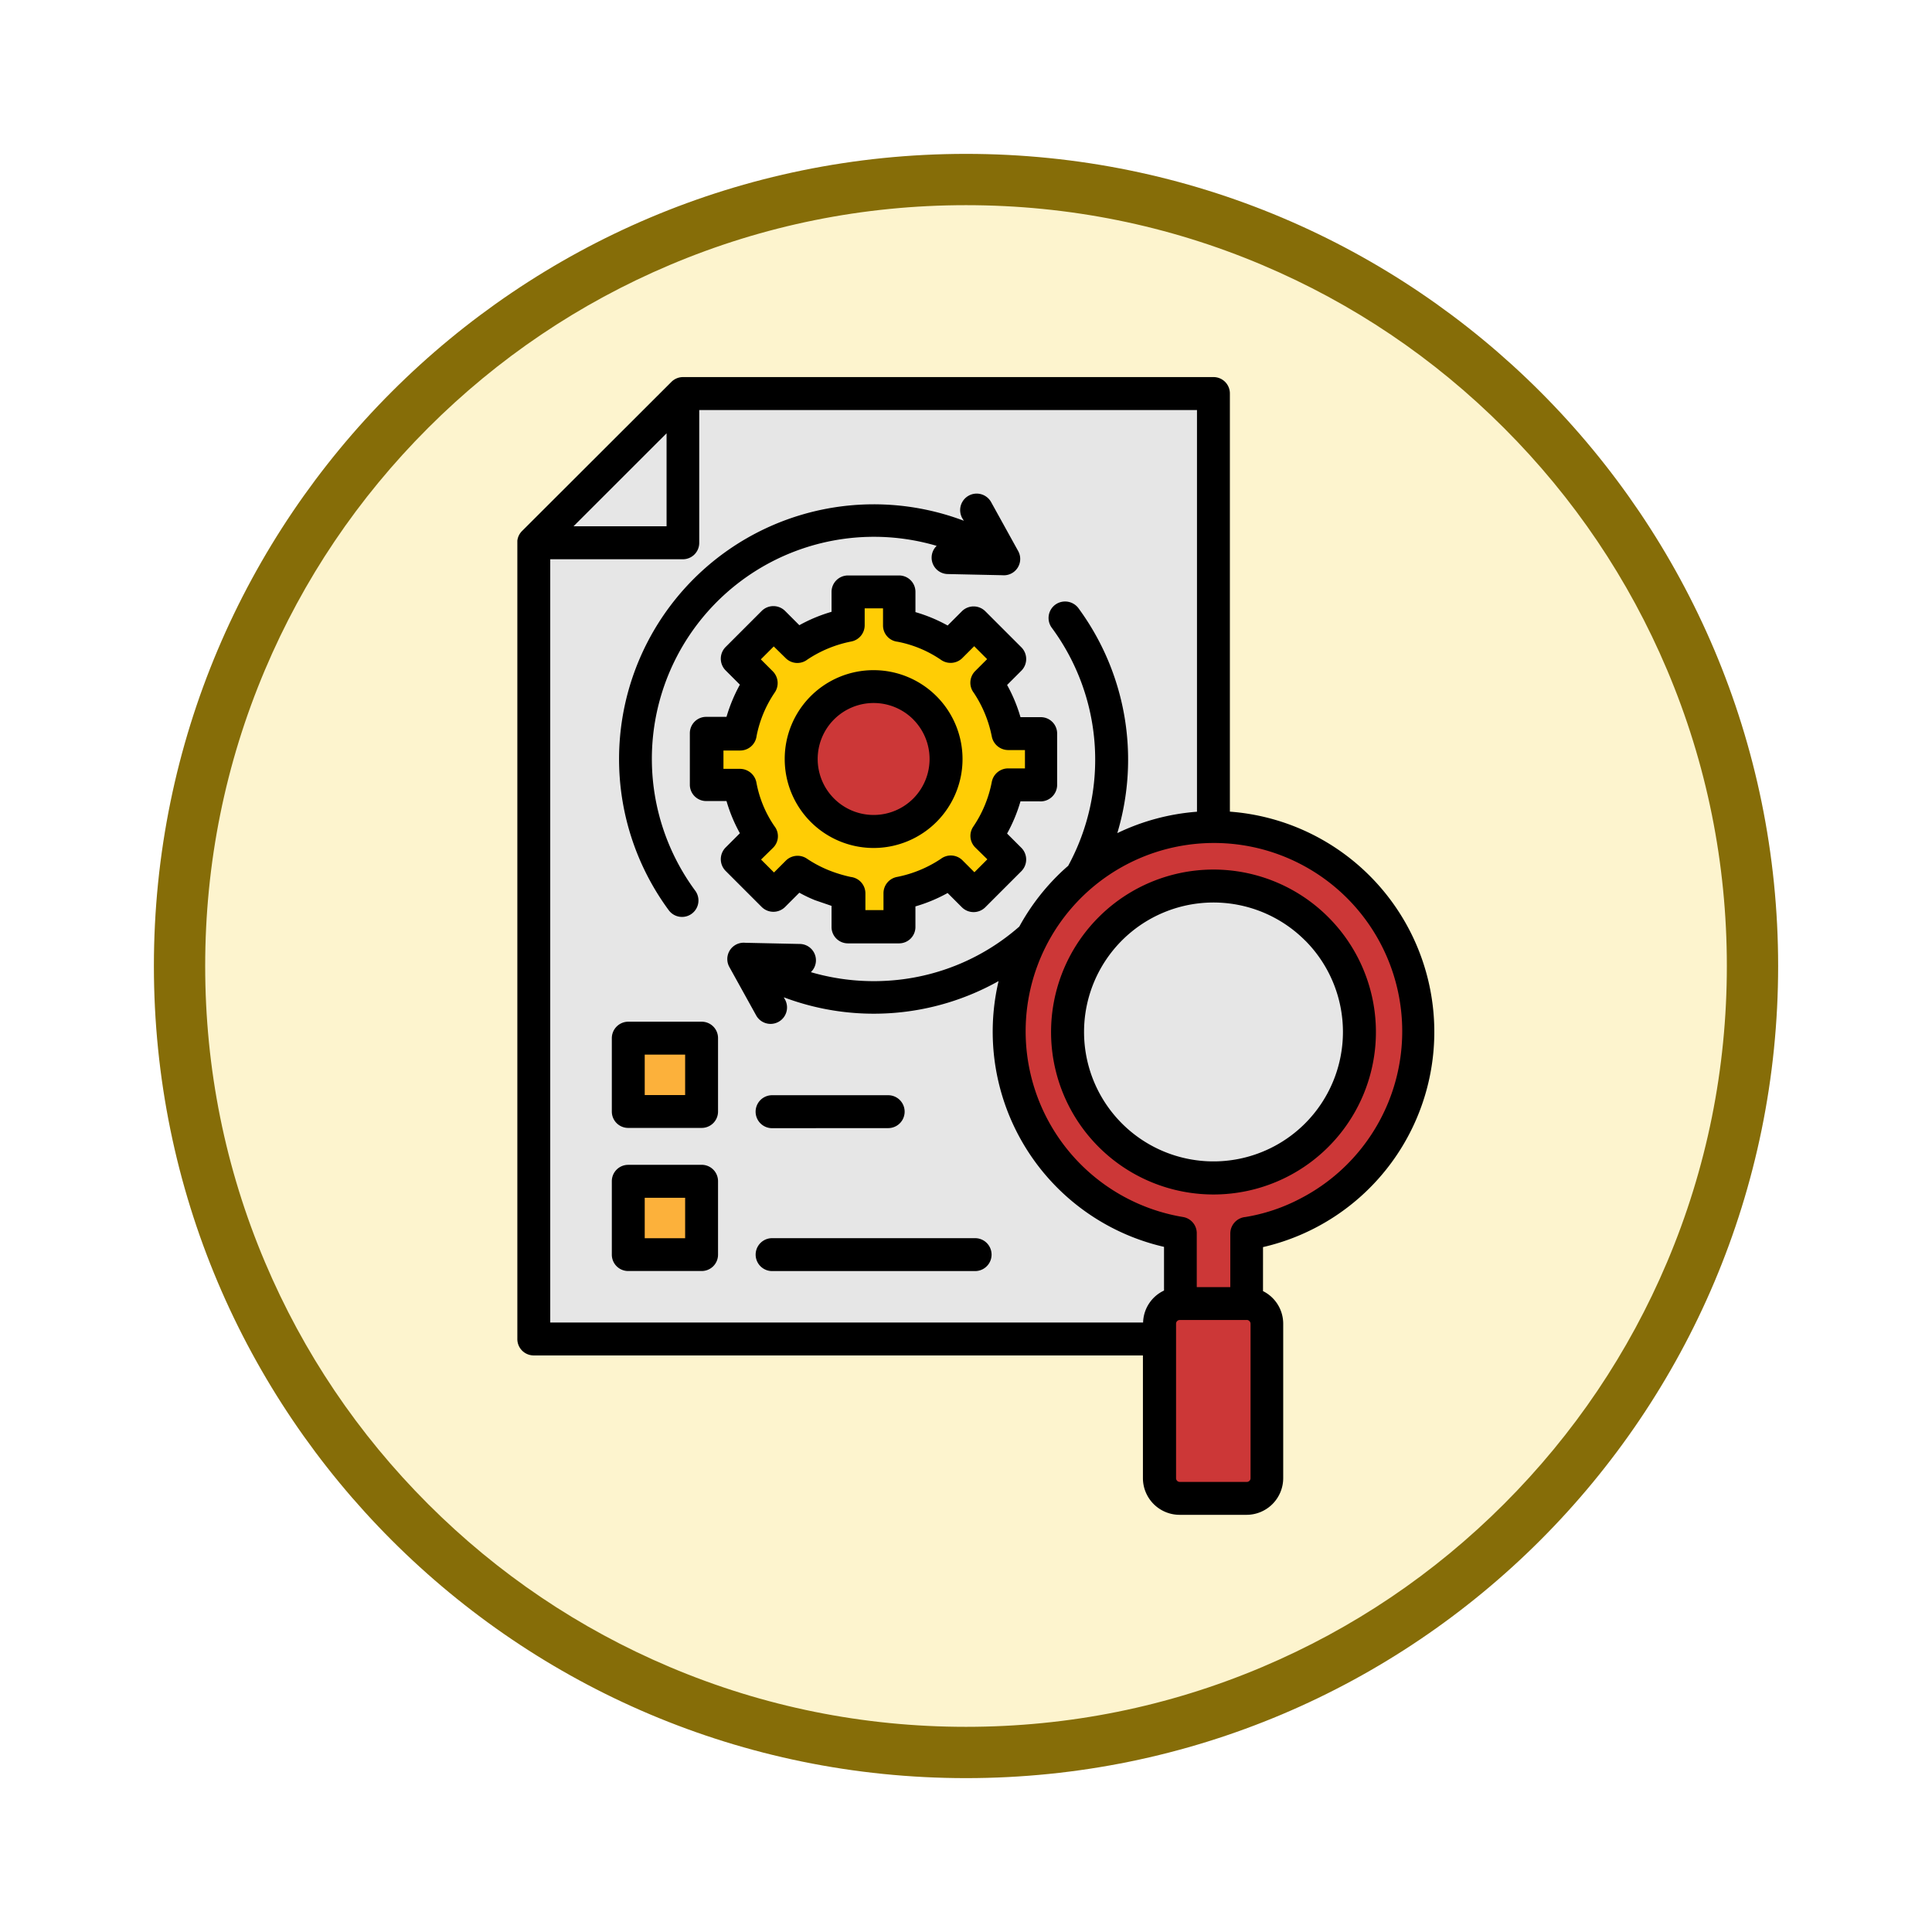 <svg xmlns="http://www.w3.org/2000/svg" xmlns:xlink="http://www.w3.org/1999/xlink" width="113" height="113" viewBox="0 0 113 113">
  <defs>
    <filter id="Trazado_982547" x="0" y="0" width="113" height="113" filterUnits="userSpaceOnUse">
      <feOffset dy="3" input="SourceAlpha"/>
      <feGaussianBlur stdDeviation="3" result="blur"/>
      <feFlood flood-opacity="0.161"/>
      <feComposite operator="in" in2="blur"/>
      <feComposite in="SourceGraphic"/>
    </filter>
  </defs>
  <g id="Grupo_1209339" data-name="Grupo 1209339" transform="translate(-1216.127 -6757.771)">
    <g id="Grupo_1209092" data-name="Grupo 1209092" transform="translate(0.127 5520.264)">
      <g id="Grupo_1208680" data-name="Grupo 1208680" transform="translate(0 -740.122)">
        <g id="Grupo_1208145" data-name="Grupo 1208145" transform="translate(0 -3923.371)">
          <g id="Grupo_1202435" data-name="Grupo 1202435" transform="translate(-0.56 1255.486)">
            <g id="Grupo_1202052" data-name="Grupo 1202052" transform="translate(1225.561 4651.514)">
              <g id="Grupo_1172010" data-name="Grupo 1172010" transform="translate(0)">
                <g id="Grupo_1171046" data-name="Grupo 1171046">
                  <g id="Grupo_1148525" data-name="Grupo 1148525">
                    <g transform="matrix(1, 0, 0, 1, -9, -6)" filter="url(#Trazado_982547)">
                      <g id="Trazado_982547-2" data-name="Trazado 982547" transform="translate(9 6)" fill="#fdf4ce">
                        <path d="M 47.5 93.5 C 41.289 93.5 35.265 92.284 29.595 89.886 C 24.118 87.569 19.198 84.252 14.973 80.027 C 10.748 75.802 7.431 70.882 5.114 65.405 C 2.716 59.735 1.5 53.711 1.5 47.5 C 1.5 41.289 2.716 35.265 5.114 29.595 C 7.431 24.118 10.748 19.198 14.973 14.973 C 19.198 10.748 24.118 7.431 29.595 5.114 C 35.265 2.716 41.289 1.5 47.5 1.5 C 53.711 1.5 59.735 2.716 65.405 5.114 C 70.882 7.431 75.802 10.748 80.027 14.973 C 84.252 19.198 87.569 24.118 89.886 29.595 C 92.284 35.265 93.5 41.289 93.5 47.5 C 93.5 53.711 92.284 59.735 89.886 65.405 C 87.569 70.882 84.252 75.802 80.027 80.027 C 75.802 84.252 70.882 87.569 65.405 89.886 C 59.735 92.284 53.711 93.5 47.5 93.5 Z" stroke="none"/>
                        <path d="M 47.5 3 C 41.491 3 35.664 4.176 30.18 6.496 C 24.881 8.737 20.122 11.946 16.034 16.034 C 11.946 20.122 8.737 24.881 6.496 30.18 C 4.176 35.664 3 41.491 3 47.5 C 3 53.509 4.176 59.336 6.496 64.82 C 8.737 70.119 11.946 74.878 16.034 78.966 C 20.122 83.054 24.881 86.263 30.18 88.504 C 35.664 90.824 41.491 92 47.5 92 C 53.509 92 59.336 90.824 64.82 88.504 C 70.119 86.263 74.878 83.054 78.966 78.966 C 83.054 74.878 86.263 70.119 88.504 64.82 C 90.824 59.336 92 53.509 92 47.5 C 92 41.491 90.824 35.664 88.504 30.18 C 86.263 24.881 83.054 20.122 78.966 16.034 C 74.878 11.946 70.119 8.737 64.82 6.496 C 59.336 4.176 53.509 3 47.5 3 M 47.5 0 C 73.734 0 95 21.266 95 47.5 C 95 73.734 73.734 95 47.5 95 C 21.266 95 0 73.734 0 47.5 C 0 21.266 21.266 0 47.5 0 Z" stroke="none" fill="#866d08"/>
                      </g>
                    </g>
                  </g>
                </g>
              </g>
            </g>
          </g>
        </g>
      </g>
    </g>
    <g id="evaluation_9640769_1_" data-name="evaluation_9640769 (1)" transform="translate(1185.486 6765.829)">
      <g id="Grupo_1209338" data-name="Grupo 1209338" transform="translate(61.862 14.961)">
        <path id="Trazado_1055804" data-name="Trazado 1055804" d="M67.9,76.282h39.764V21H76.614L67.9,29.714Z" transform="translate(-67.9 -21)" fill="#e6e6e6" fill-rule="evenodd"/>
        <path id="Trazado_1055805" data-name="Trazado 1055805" d="M149.588,105.4h2.983v1.952a7.855,7.855,0,0,1,2.983,1.237l1.374-1.374,2.117,2.117-1.374,1.374a7.855,7.855,0,0,1,1.237,2.983h1.952v2.983h-1.952a7.855,7.855,0,0,1-1.237,2.983l1.374,1.374-2.117,2.117-1.374-1.374a7.855,7.855,0,0,1-2.983,1.237v1.938h-2.983v-1.938a7.856,7.856,0,0,1-2.983-1.237l-1.374,1.374-2.117-2.117,1.374-1.374a7.856,7.856,0,0,1-1.237-2.983H141.3v-2.983h1.952a7.855,7.855,0,0,1,1.237-2.983l-1.374-1.374,2.117-2.117,1.374,1.374a7.855,7.855,0,0,1,2.983-1.237Z" transform="translate(-131.211 -93.799)" fill="#ffcd05" fill-rule="evenodd"/>
        <path id="Trazado_1055806" data-name="Trazado 1055806" d="M185.933,145.7a4.233,4.233,0,1,1-4.233,4.233A4.235,4.235,0,0,1,185.933,145.7Z" transform="translate(-166.058 -128.56)" fill="#cc3737" fill-rule="evenodd"/>
        <path id="Trazado_1055807" data-name="Trazado 1055807" d="M290.611,209.1a11.954,11.954,0,1,0-10.391,20.246v6.185H284.1v-6.185a11.834,11.834,0,0,0,6.515-3.34A11.971,11.971,0,0,0,290.611,209.1Z" transform="translate(-242.394 -180.227)" fill="#cc3737" fill-rule="evenodd"/>
        <path id="Trazado_1055808" data-name="Trazado 1055808" d="M309.713,233.045a8.533,8.533,0,1,0,0,12.068A8.545,8.545,0,0,0,309.713,233.045Z" transform="translate(-263.915 -201.748)" fill="#e6e6e6" fill-rule="evenodd"/>
        <path id="Trazado_1055809" data-name="Trazado 1055809" d="M339.213,408.2h-3.931a1.191,1.191,0,0,0-1.182,1.182v9.03a1.191,1.191,0,0,0,1.182,1.182h3.931a1.191,1.191,0,0,0,1.182-1.182v-9.03A1.191,1.191,0,0,0,339.213,408.2Z" transform="translate(-297.511 -354.98)" fill="#cc3737" fill-rule="evenodd"/>
        <path id="Trazado_1055810" data-name="Trazado 1055810" d="M108.1,356.2h4.288v4.288H108.1Z" transform="translate(-102.575 -310.127)" fill="#fcb13b" fill-rule="evenodd"/>
        <path id="Trazado_1055811" data-name="Trazado 1055811" d="M108.1,295.3h4.288v4.288H108.1Z" transform="translate(-102.575 -257.598)" fill="#fcb13b" fill-rule="evenodd"/>
      </g>
      <path id="Trazado_1055812" data-name="Trazado 1055812" d="M67.388,51.7h4.288a.956.956,0,0,1,.962.962v4.288a.956.956,0,0,1-.962.962H67.388a.956.956,0,0,1-.962-.962V52.664A.965.965,0,0,1,67.388,51.7Zm3.326,1.924H68.35V55.99h2.364Zm-3.326,6.446h4.288a.956.956,0,0,1,.962.962v4.288a.956.956,0,0,1-.962.962H67.388a.956.956,0,0,1-.962-.962V61.034A.956.956,0,0,1,67.388,60.072ZM70.714,62H68.35v2.364h2.364Zm32.85,7.147H99.647a.217.217,0,0,0-.22.22v9.03a.217.217,0,0,0,.22.22h3.917a.217.217,0,0,0,.22-.22v-9.03A.226.226,0,0,0,103.564,69.144Zm-2.914-1.924H102.6V64.086a.97.97,0,0,1,.88-.962,10.543,10.543,0,0,0,3.175-1.058,11.013,11.013,0,1,0-6.817,1.058.959.959,0,0,1,.8.948v3.148Zm3.862.234a2.131,2.131,0,0,1,1.182,1.911v9.03a2.147,2.147,0,0,1-2.144,2.144H99.633a2.147,2.147,0,0,1-2.144-2.144V71.219H61.862a.956.956,0,0,1-.962-.962V23.566A.954.954,0,0,1,61.175,23l8.742-8.728a.963.963,0,0,1,.66-.275h31.036a.956.956,0,0,1,.962.962V39.414a12.917,12.917,0,0,1,1.938,25.469ZM97.5,69.281a2.121,2.121,0,0,1,1.223-1.856V64.869a12.913,12.913,0,0,1-9.676-15.545,14.915,14.915,0,0,1-12.563.948l.082.151a.963.963,0,0,1-1.691.921L73.3,48.5a.956.956,0,0,1,.921-1.416l3.2.069a.956.956,0,0,1,.646,1.649,13.134,13.134,0,0,0,5.058.454,12.832,12.832,0,0,0,7.134-3.12,12.975,12.975,0,0,1,2.213-2.955c.206-.206.426-.412.646-.6a12.988,12.988,0,0,0-.962-13.924.966.966,0,0,1,.206-1.347.976.976,0,0,1,1.347.192,14.953,14.953,0,0,1,2.282,13.168,12.981,12.981,0,0,1,4.66-1.251V15.924H71.538v7.766a.956.956,0,0,1-.962.962H62.824V69.295H97.5Zm9.47-22.335a7.571,7.571,0,1,0,0,10.707A7.574,7.574,0,0,0,106.973,46.946Zm1.361-1.361a9.5,9.5,0,1,1-13.429,0,9.49,9.49,0,0,1,13.429,0ZM75.8,66.285a.962.962,0,1,1,0-1.924H87.675a.962.962,0,1,1,0,1.924Zm0-8.357A.962.962,0,1,1,75.8,56h6.79a.962.962,0,0,1,0,1.924Zm11.12-35.682a.966.966,0,0,1,1.691-.935l1.581,2.859a.956.956,0,0,1-.921,1.416l-3.2-.069a.958.958,0,0,1-.646-1.649A12.988,12.988,0,0,0,71.3,44.032a.962.962,0,1,1-1.539,1.155A14.9,14.9,0,0,1,87.015,22.4Zm-5.182,8.893a5.2,5.2,0,1,1-5.2,5.2A5.191,5.191,0,0,1,81.737,31.139Zm2.323,2.886a3.274,3.274,0,1,0,0,4.618A3.28,3.28,0,0,0,84.06,34.026ZM80.239,25.6h2.983a.956.956,0,0,1,.962.962v1.182a9.074,9.074,0,0,1,1.883.783l.838-.838a.971.971,0,0,1,1.361,0l2.117,2.117a.971.971,0,0,1,0,1.361l-.838.838a9.074,9.074,0,0,1,.783,1.883H91.51a.956.956,0,0,1,.962.962v3a.97.97,0,0,1-1.045.962h-1.1a9.073,9.073,0,0,1-.783,1.883l.838.838a.971.971,0,0,1,0,1.361l-2.117,2.117a.971.971,0,0,1-1.361,0l-.838-.838a9.073,9.073,0,0,1-1.883.783v1.2a.956.956,0,0,1-.962.962H80.239a.956.956,0,0,1-.962-.962V44.925l-.962-.33a8.056,8.056,0,0,1-.921-.44l-.838.838a.971.971,0,0,1-1.361,0l-2.117-2.117a.971.971,0,0,1,0-1.361l.838-.838a9.073,9.073,0,0,1-.783-1.883H71.951a.956.956,0,0,1-.962-.962v-3a.956.956,0,0,1,.962-.962h1.182a9.394,9.394,0,0,1,.783-1.883l-.838-.838a.971.971,0,0,1,0-1.361l2.117-2.117a.971.971,0,0,1,1.361,0l.838.838a9.073,9.073,0,0,1,1.883-.783V26.548A.962.962,0,0,1,80.239,25.6Zm2.034,1.924H81.215v.99a.968.968,0,0,1-.783.948,7.07,7.07,0,0,0-2.57,1.058.964.964,0,0,1-1.265-.082l-.7-.687-.756.756.7.7a.976.976,0,0,1,.124,1.223,6.858,6.858,0,0,0-1.072,2.557.967.967,0,0,1-.962.852h-.976v1.072h.976a.982.982,0,0,1,.948.783,6.623,6.623,0,0,0,1.058,2.57.949.949,0,0,1-.082,1.265l-.7.687.756.756.7-.7a.974.974,0,0,1,1.223-.11,6.955,6.955,0,0,0,1.265.673,8,8,0,0,0,1.306.4.964.964,0,0,1,.852.948v.99h1.058v-.99a.968.968,0,0,1,.783-.948,7.071,7.071,0,0,0,2.57-1.058.964.964,0,0,1,1.265.082l.7.7.756-.756-.7-.687a.957.957,0,0,1-.124-1.223,7.006,7.006,0,0,0,1.086-2.625.973.973,0,0,1,.948-.783h.99V35.812H89.6a.982.982,0,0,1-.948-.783,7.071,7.071,0,0,0-1.058-2.57.965.965,0,0,1,.082-1.265l.7-.7-.756-.756-.7.7a.976.976,0,0,1-1.223.11,6.765,6.765,0,0,0-2.557-1.072.954.954,0,0,1-.852-.948v-1Zm-18.088-4.8h5.443V17.284Z" transform="translate(0)"/>
    </g>
  </g>
</svg>
